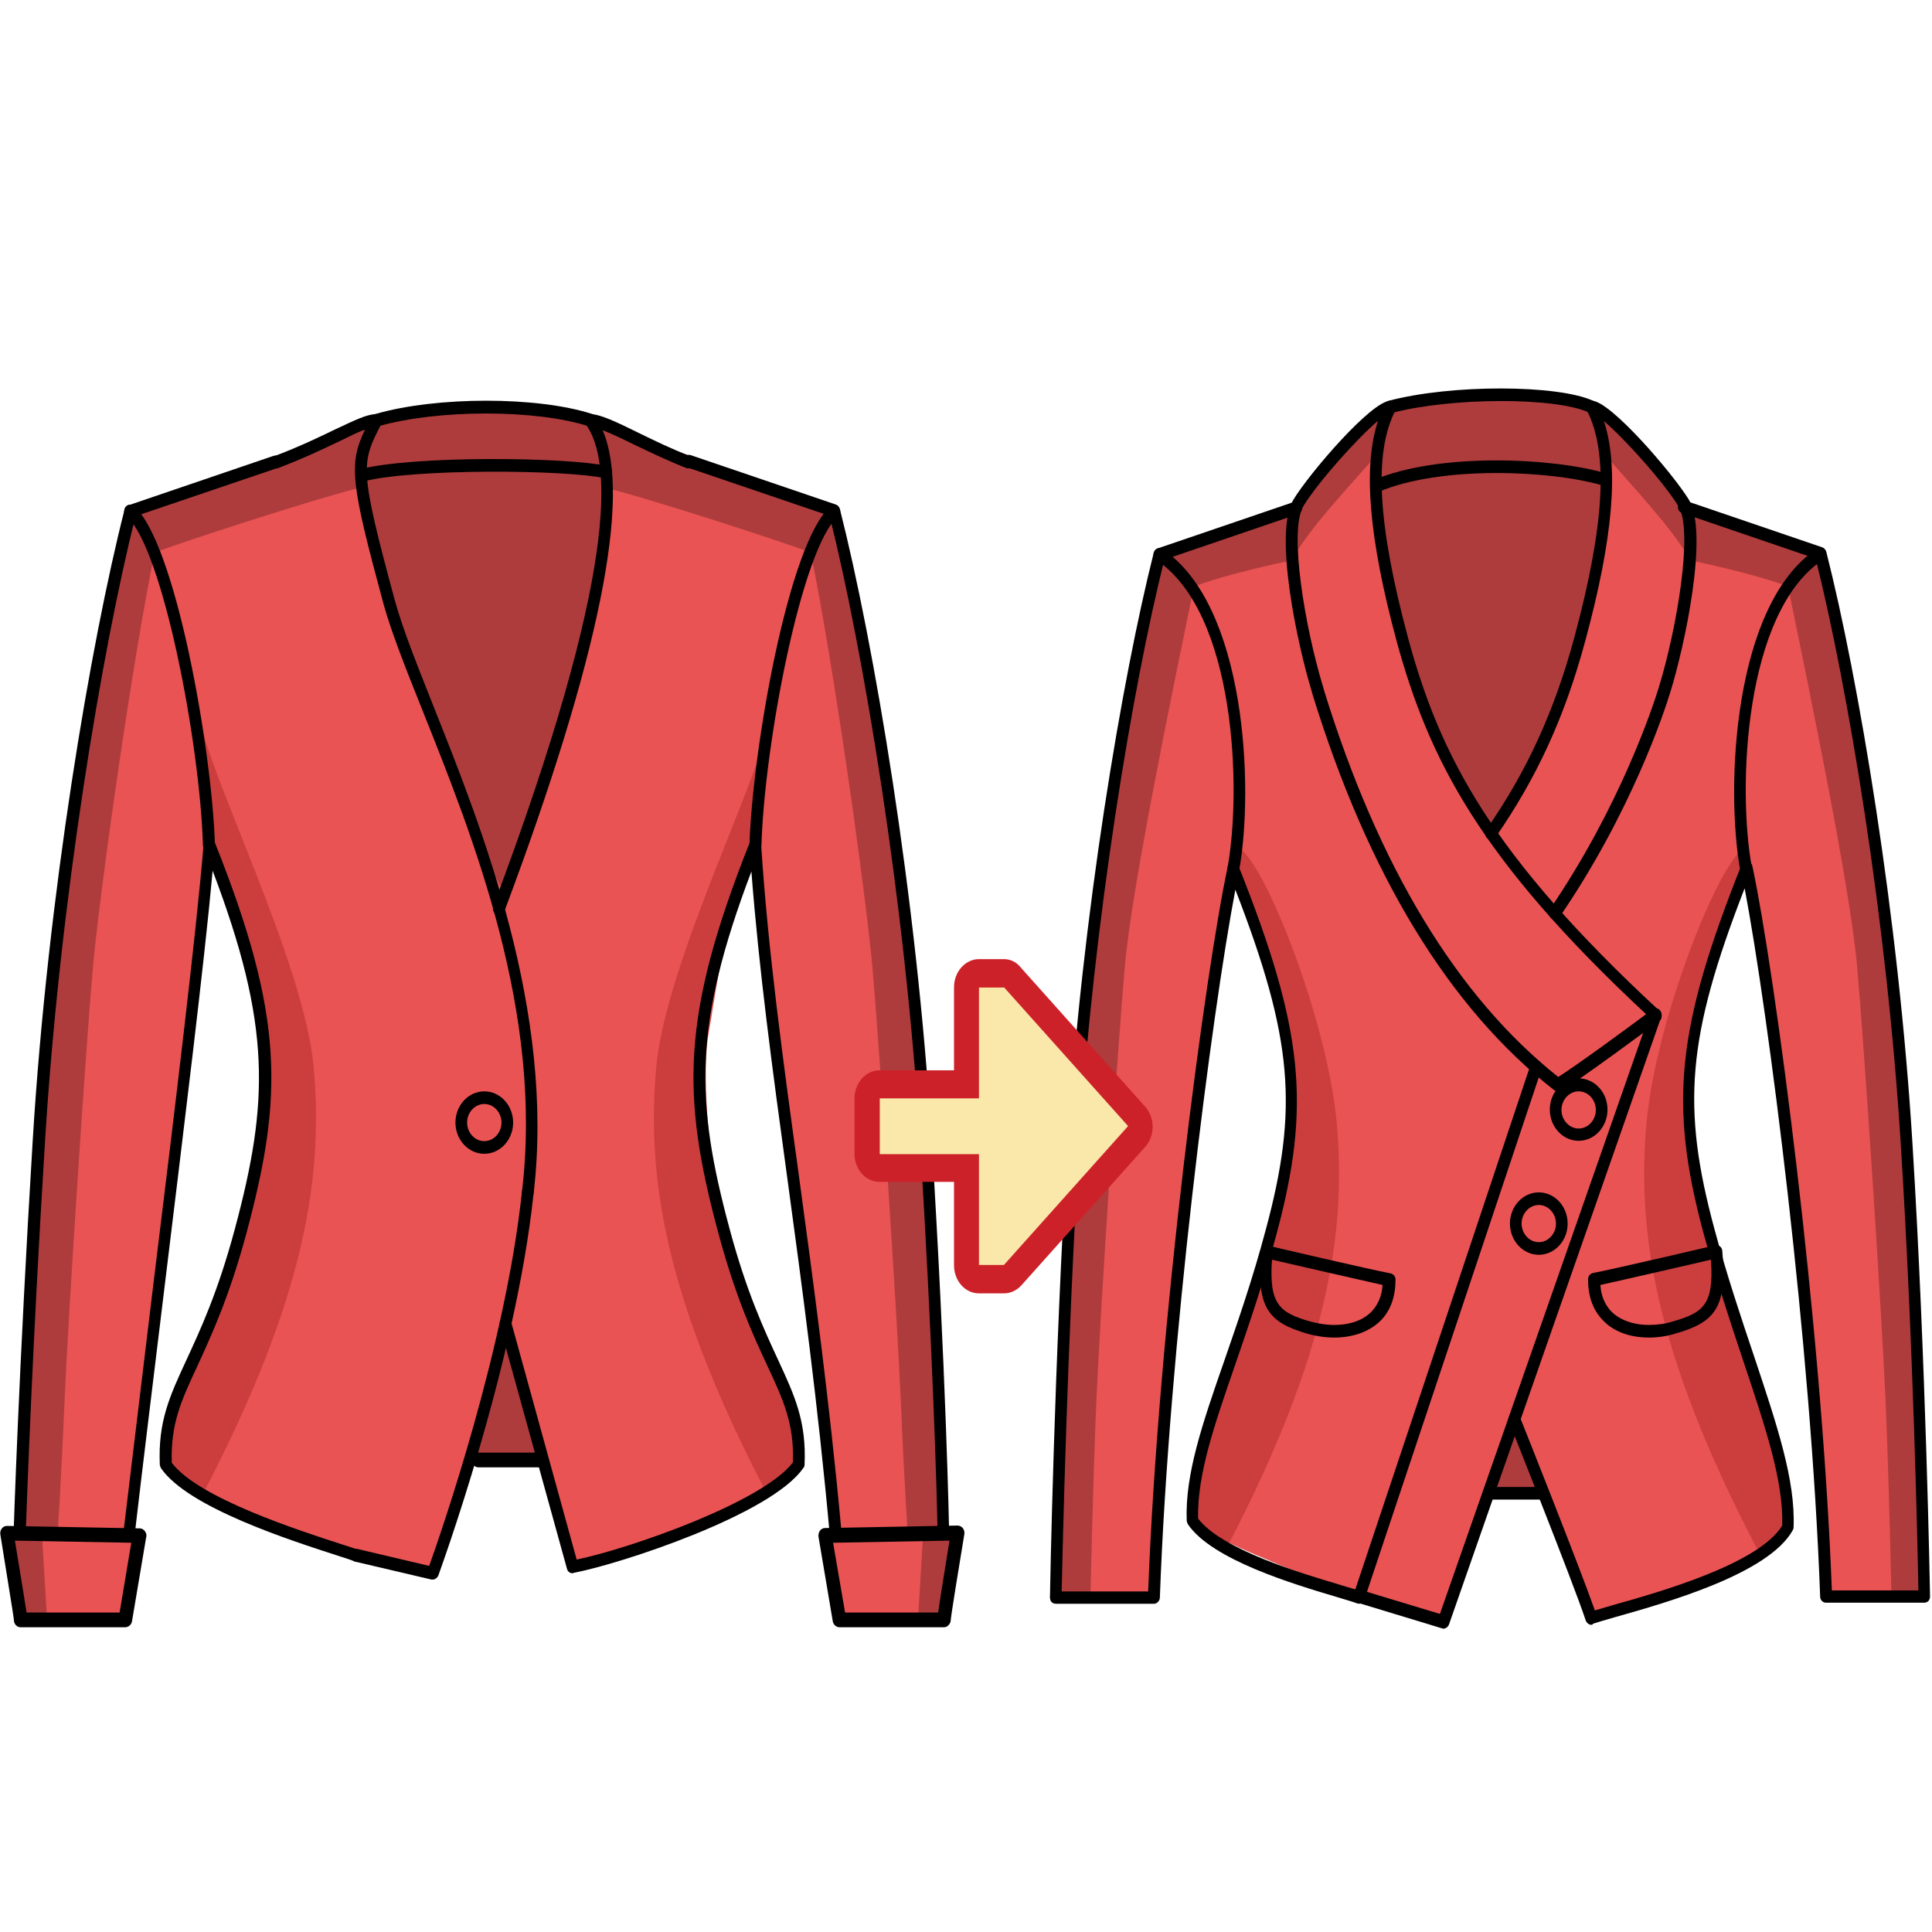 <?xml version="1.0" encoding="UTF-8"?>
<svg width="90px" height="90px" viewBox="0 0 90 90" version="1.1" xmlns="http://www.w3.org/2000/svg" xmlns:xlink="http://www.w3.org/1999/xlink">
    <!-- Generator: Sketch 51.2 (57519) - http://www.bohemiancoding.com/sketch -->
    <title>Slice 1</title>
    <desc>Created with Sketch.</desc>
    <defs></defs>
    <g id="Page-1" stroke="none" stroke-width="1" fill="none" fill-rule="evenodd">
        <g id="Перешить_Жакет" transform="translate(0, 18)" fill-rule="nonzero">
            <g id="Group" transform="translate(48.775, 0)">
                <polygon id="Shape" fill="#AF3C3C" points="23.3 51.563 20.356 51.465 21.775 47.74"></polygon>
                <path d="M40.651,53.817 L40.606,46.563 L40.319,39.963 L40.032,33.019 L38.96,24.001 C38.96,24.001 36.936,9.737 36.181,8.071 C35.441,7.826 32.164,6.503 29.688,5.653 C28.117,2.99 26.381,1.16 25.626,1.029 C23.919,0.735 22.107,0.376 22.107,0.376 C22.107,0.376 17.441,0.752 15.72,1.029 C14.95,1.16 12.79,3.3 11.356,5.653 C8.713,6.666 5.919,7.793 5.18,8.038 C4.198,10.228 3.337,17.09 3.337,17.09 L1.042,34.081 L0.468,53.589 L0.317,56.252 L4.968,56.383 C4.968,56.383 5.678,44.39 6.055,40.077 C6.433,35.764 8.26,26.059 8.532,23.053 C9.725,23.706 11.084,30.895 11.371,32.496 C11.673,34.097 10.691,38.002 9.876,41.205 C9.06,44.39 7.248,48.197 6.916,50.681 C6.584,53.164 6.826,53.213 10.978,54.961 C10.978,54.961 15.252,56.644 18.302,57.526 C18.8,57.641 20.975,50.288 21.745,48.066 C22.515,50.272 24.977,56.219 25.369,57.526 C28.419,56.644 30.367,55.745 30.367,55.745 C34.535,54.014 34.807,53.278 34.324,51.024 C33.795,48.573 32.285,44.913 31.47,41.727 C30.654,38.541 29.507,33.852 29.809,32.251 C30.111,30.65 31.455,23.347 32.633,22.71 C33.07,25.014 34.384,35.846 34.55,37.038 C34.852,39.244 36.272,56.383 36.272,56.383 L40.772,56.448 L40.651,53.817 Z" id="Shape" fill="#EA5353"></path>
                <path d="M24.765,35.143 C24.025,35.143 23.421,34.49 23.421,33.689 C23.421,32.888 24.025,32.235 24.765,32.235 C25.505,32.235 26.109,32.888 26.109,33.689 C26.109,34.49 25.505,35.143 24.765,35.143 Z M24.765,32.839 C24.327,32.839 23.965,33.232 23.965,33.705 C23.965,34.179 24.327,34.571 24.765,34.571 C25.203,34.571 25.565,34.179 25.565,33.705 C25.565,33.232 25.203,32.839 24.765,32.839 Z" id="Shape" fill="#000000"></path>
                <path d="M22.908,40.453 C22.168,40.453 21.564,39.799 21.564,38.999 C21.564,38.198 22.168,37.545 22.908,37.545 C23.648,37.545 24.252,38.198 24.252,38.999 C24.252,39.799 23.648,40.453 22.908,40.453 Z M22.908,38.133 C22.47,38.133 22.107,38.525 22.107,38.999 C22.107,39.473 22.47,39.865 22.908,39.865 C23.346,39.865 23.708,39.473 23.708,38.999 C23.708,38.525 23.346,38.133 22.908,38.133 Z" id="Shape" fill="#000000"></path>
                <path d="M29.975,8.104 C31.591,8.447 33.554,8.937 34.52,9.329 C35.577,14.492 37.404,23.298 37.737,27.023 C38.069,30.732 38.899,43.394 39.065,47.331 C39.232,51.269 39.337,56.415 39.337,56.415 L40.817,56.481 L40.681,42.675 L39.685,28.265 L38.174,17.139 L36.091,7.908 L29.99,5.865 C29.99,5.865 27.136,2.124 25.898,1.127 C25.399,0.735 26.154,3.186 26.003,3.186 C27.272,4.673 29.099,6.568 29.975,8.104 Z" id="Shape" fill="#AF3C3C"></path>
                <path d="M11.386,8.104 C9.77,8.447 7.807,8.937 6.841,9.329 C5.784,14.492 3.956,23.298 3.624,27.023 C3.292,30.748 2.461,43.394 2.295,47.331 C2.129,51.269 2.023,56.415 2.023,56.415 L0.544,56.481 L0.68,42.675 L1.676,28.265 L3.186,17.139 L5.27,7.908 L11.371,5.865 C11.371,5.865 14.225,2.124 15.463,1.127 C15.961,0.735 15.206,3.186 15.357,3.186 C14.074,4.673 12.247,6.568 11.386,8.104 Z" id="Shape" fill="#AF3C3C"></path>
                <path d="M20.084,19.916 C18.619,17.351 16.218,11.796 15.78,8.496 C15.025,3.692 15.523,0.882 16.611,0.67 C19.057,0.212 25.067,-0.31 25.867,1.814 C26.018,7.156 25.43,13.953 21.111,20.194 C20.688,20.798 20.326,20.341 20.084,19.916 Z" id="Shape" fill="#AF3C3C"></path>
                <path d="M23.799,32.839 C23.738,32.839 23.693,32.823 23.633,32.79 C18.755,28.984 14.965,22.775 12.367,14.345 L12.337,14.23 C11.673,12.074 10.54,6.829 11.477,5.277 C12.216,4.052 15.116,0.67 15.992,0.67 C16.082,0.67 16.173,0.719 16.233,0.817 C16.279,0.915 16.279,1.013 16.233,1.111 C15.206,3.088 15.403,6.454 16.822,11.731 C18.317,17.237 20.703,21.844 28.54,29.098 C28.601,29.163 28.646,29.245 28.631,29.343 C28.631,29.441 28.586,29.523 28.51,29.572 C28.359,29.686 24.72,32.382 23.919,32.839 C23.889,32.823 23.844,32.839 23.799,32.839 Z M15.418,1.601 C14.436,2.434 12.624,4.46 11.945,5.571 C11.25,6.715 12.02,11.257 12.866,14.018 L12.896,14.132 C15.433,22.367 19.102,28.428 23.814,32.17 C24.644,31.647 27.06,29.882 27.906,29.245 C20.174,22.04 17.789,17.384 16.279,11.845 C14.995,7.074 14.708,3.774 15.418,1.601 Z" id="Shape" fill="#000000"></path>
                <path d="M23.648,24.834 C23.587,24.834 23.527,24.817 23.482,24.768 C23.361,24.67 23.331,24.491 23.421,24.36 C26.698,19.557 28.223,14.917 28.495,14.034 C29.341,11.273 30.111,6.731 29.416,5.588 C28.737,4.477 26.924,2.451 25.943,1.617 C26.653,3.79 26.366,7.091 25.067,11.878 C24.116,15.39 22.832,18.201 20.899,20.994 C20.809,21.125 20.643,21.158 20.522,21.06 C20.401,20.962 20.371,20.782 20.461,20.651 C22.364,17.906 23.617,15.162 24.554,11.731 C25.973,6.47 26.169,3.088 25.143,1.111 C25.097,1.013 25.097,0.899 25.143,0.817 C25.188,0.719 25.279,0.67 25.384,0.67 C26.245,0.67 29.159,4.068 29.899,5.277 C30.836,6.829 29.703,12.09 29.039,14.23 C28.767,15.129 27.211,19.851 23.874,24.719 C23.814,24.801 23.723,24.834 23.648,24.834 Z" id="Shape" fill="#000000"></path>
                <path d="M8.879,21.468 C10.057,21.958 13.062,29.457 13.5,34.343 C13.923,39.244 13.213,44.832 8.351,54.144 C7.037,53.768 6.372,52.543 7.067,50.534 C7.762,48.54 9.574,42.773 9.74,42.152 C9.906,41.548 11.416,35.895 11.416,33.591 C11.401,29.752 9.544,24.572 8.819,22.743 C8.743,20.586 8.879,21.468 8.879,21.468 Z" id="Shape" fill="#CC3E3E"></path>
                <path d="M32.542,21.468 C31.364,21.958 28.359,29.457 27.921,34.343 C27.498,39.244 28.208,44.832 33.07,54.144 C34.384,53.768 35.049,52.543 34.354,50.534 C33.659,48.54 31.847,42.773 31.681,42.152 C31.515,41.548 30.005,35.895 30.005,33.591 C30.02,29.752 31.878,24.572 32.602,22.743 C32.678,20.586 32.542,21.468 32.542,21.468 Z" id="Shape" fill="#CC3E3E"></path>
                <path d="M18.468,57.869 C18.438,57.869 18.423,57.869 18.393,57.853 L14.466,56.66 C14.391,56.644 14.331,56.579 14.3,56.513 C14.27,56.448 14.255,56.35 14.285,56.268 L22.53,31.581 C22.576,31.434 22.742,31.353 22.878,31.402 C23.013,31.451 23.089,31.63 23.044,31.777 L14.904,56.154 L18.302,57.183 L28.102,29.163 C28.163,29.016 28.314,28.935 28.45,28.984 C28.586,29.049 28.661,29.212 28.616,29.359 L18.725,57.673 C18.68,57.788 18.574,57.869 18.468,57.869 Z" id="Shape" fill="#000000"></path>
                <path d="M4.983,56.709 L0.408,56.709 C0.332,56.709 0.257,56.677 0.211,56.628 C0.166,56.579 0.136,56.497 0.136,56.415 C0.136,56.301 0.332,45.436 0.951,35.388 C1.616,24.687 3.503,13.561 4.968,7.761 C4.998,7.663 5.059,7.581 5.149,7.548 L11.522,5.375 C11.673,5.326 11.824,5.408 11.869,5.571 C11.914,5.735 11.839,5.898 11.688,5.947 L5.466,8.071 C4.002,13.887 2.159,24.866 1.495,35.437 C0.936,44.537 0.725,54.308 0.68,56.137 L4.711,56.137 C5.18,43.737 7.369,27.285 8.411,22.399 C8.441,22.269 8.532,22.187 8.653,22.171 C8.773,22.154 8.879,22.236 8.924,22.35 C11.945,29.948 12.307,33.477 10.691,39.489 C10.072,41.776 9.378,43.786 8.773,45.55 C7.777,48.426 6.992,50.713 7.037,52.739 C8.139,54.193 11.839,55.288 13.651,55.827 C14.059,55.958 14.391,56.039 14.617,56.121 C14.768,56.17 14.844,56.334 14.799,56.497 C14.753,56.66 14.602,56.742 14.451,56.693 C14.24,56.611 13.923,56.53 13.515,56.399 C11.477,55.794 7.701,54.667 6.569,53.017 C6.539,52.968 6.523,52.919 6.508,52.854 C6.418,50.697 7.233,48.328 8.275,45.338 C8.879,43.59 9.574,41.597 10.178,39.326 C11.718,33.64 11.461,30.389 8.773,23.445 C7.671,29.245 5.678,44.734 5.255,56.448 C5.24,56.579 5.119,56.709 4.983,56.709 Z" id="Shape" fill="#000000"></path>
                <path d="M25.354,57.69 C25.248,57.69 25.143,57.608 25.097,57.494 C24.508,55.713 21.549,48.312 21.518,48.23 C21.458,48.083 21.518,47.903 21.654,47.838 C21.79,47.772 21.956,47.838 22.017,47.985 C22.138,48.279 24.765,54.879 25.52,57.02 C25.732,56.954 26.018,56.873 26.351,56.775 C28.57,56.154 33.161,54.847 34.248,53.066 C34.309,50.991 33.478,48.524 32.436,45.403 C31.847,43.639 31.183,41.646 30.579,39.44 C28.963,33.428 29.326,29.899 32.346,22.301 C32.391,22.187 32.512,22.105 32.617,22.122 C32.738,22.138 32.829,22.22 32.859,22.35 C33.901,27.235 36.091,43.688 36.559,56.088 L40.591,56.088 C40.56,54.259 40.349,44.488 39.775,35.388 C39.126,24.817 37.268,13.855 35.804,8.022 L29.582,5.898 C29.431,5.849 29.356,5.686 29.401,5.522 C29.446,5.359 29.597,5.277 29.748,5.326 L36.121,7.499 C36.211,7.532 36.272,7.614 36.302,7.712 C37.782,13.528 39.669,24.654 40.319,35.339 C40.938,45.387 41.134,56.268 41.134,56.366 C41.134,56.448 41.104,56.53 41.059,56.579 C41.013,56.628 40.938,56.66 40.862,56.66 L36.287,56.66 C36.136,56.66 36.015,56.53 36.015,56.383 C35.592,44.668 33.599,29.18 32.497,23.38 C29.809,30.307 29.552,33.558 31.092,39.26 C31.681,41.45 32.346,43.426 32.935,45.175 C34.007,48.393 34.867,50.942 34.777,53.148 C34.777,53.197 34.762,53.246 34.732,53.295 C33.599,55.304 28.963,56.628 26.471,57.33 C26.003,57.461 25.641,57.575 25.43,57.641 C25.414,57.69 25.384,57.69 25.354,57.69 Z" id="Shape" fill="#000000"></path>
                <path d="M25.369,1.242 C25.339,1.242 25.294,1.242 25.263,1.225 C23.708,0.49 18.8,0.506 16.052,1.242 C15.901,1.274 15.75,1.176 15.72,1.029 C15.69,0.866 15.78,0.703 15.916,0.67 C18.8,-0.098 23.814,-0.098 25.475,0.686 C25.611,0.752 25.671,0.931 25.611,1.078 C25.581,1.176 25.49,1.242 25.369,1.242 Z" id="Shape" fill="#000000"></path>
                <path d="M15.327,4.95 C15.221,4.95 15.116,4.885 15.07,4.754 C15.01,4.607 15.086,4.428 15.221,4.362 C18.242,3.072 23.557,3.317 26.049,4.052 C26.2,4.101 26.275,4.264 26.245,4.411 C26.2,4.575 26.049,4.656 25.913,4.624 C23.497,3.905 18.347,3.676 15.433,4.918 C15.403,4.95 15.357,4.95 15.327,4.95 Z" id="Shape" fill="#000000"></path>
                <path d="M28.042,44.309 C27.121,44.309 26.351,44.015 25.852,43.459 C25.414,42.985 25.203,42.365 25.203,41.597 C25.203,41.45 25.294,41.335 25.43,41.303 C26.381,41.123 31.062,40.028 31.122,40.012 C31.198,39.995 31.273,40.012 31.349,40.061 C31.409,40.11 31.455,40.192 31.455,40.273 C31.696,42.92 31.107,43.59 29.31,44.113 C28.903,44.243 28.465,44.309 28.042,44.309 Z M25.777,41.858 C25.807,42.348 25.973,42.74 26.245,43.051 C26.638,43.475 27.287,43.721 28.042,43.721 C28.404,43.721 28.797,43.672 29.159,43.557 C30.564,43.149 31.077,42.789 30.926,40.682 C29.945,40.91 26.894,41.613 25.777,41.858 Z" id="Shape" fill="#000000"></path>
                <path d="M13.379,44.309 C13.379,44.309 13.379,44.309 13.379,44.309 C12.956,44.309 12.534,44.243 12.126,44.129 C10.329,43.606 9.725,42.936 9.982,40.29 C9.997,40.208 10.027,40.126 10.087,40.077 C10.148,40.028 10.223,40.012 10.314,40.028 C10.359,40.045 15.04,41.139 16.007,41.319 C16.143,41.352 16.233,41.466 16.233,41.613 C16.233,42.381 16.022,43.002 15.584,43.475 C15.07,44.015 14.285,44.309 13.379,44.309 Z M10.48,40.682 C10.329,42.789 10.857,43.149 12.247,43.557 C12.609,43.655 13.002,43.721 13.364,43.721 C14.134,43.721 14.768,43.492 15.161,43.051 C15.433,42.74 15.599,42.348 15.629,41.858 C14.527,41.613 11.477,40.91 10.48,40.682 Z" id="Shape" fill="#000000"></path>
                <path d="M23.089,51.857 L20.567,51.857 C20.416,51.857 20.295,51.726 20.295,51.563 C20.295,51.399 20.416,51.269 20.567,51.269 L23.089,51.269 C23.24,51.269 23.361,51.399 23.361,51.563 C23.361,51.726 23.24,51.857 23.089,51.857 Z" id="Shape" fill="#000000"></path>
                <path d="M8.683,22.743 C8.668,22.743 8.653,22.743 8.622,22.743 C8.471,22.71 8.381,22.563 8.411,22.399 C9.076,18.74 8.773,10.522 5.089,8.087 C4.953,8.006 4.923,7.826 4.998,7.679 C5.074,7.532 5.24,7.499 5.376,7.581 C9.287,10.179 9.634,18.723 8.955,22.514 C8.924,22.645 8.804,22.743 8.683,22.743 Z" id="Shape" fill="#000000"></path>
                <path d="M32.557,22.743 C32.421,22.743 32.315,22.645 32.285,22.497 C31.606,18.707 31.953,10.146 35.864,7.565 C36,7.483 36.166,7.515 36.242,7.663 C36.317,7.81 36.287,7.989 36.151,8.071 C32.466,10.505 32.164,18.74 32.829,22.383 C32.859,22.546 32.753,22.694 32.617,22.726 C32.602,22.743 32.587,22.743 32.557,22.743 Z" id="Shape" fill="#000000"></path>
            </g>
            <path d="M44.003,50.648 L43.671,43.296 L43.248,35.797 L42.72,29.049 L41.874,21.877 L40.787,14.802 L39.443,7.924 C39.443,7.924 39.337,5.963 38.023,5.522 C36.71,5.081 28.586,1.715 26.864,1.421 C25.158,1.127 22.53,0.98 22.515,0.98 C22.515,0.98 19.888,1.144 18.166,1.421 C16.445,1.715 8.336,5.065 7.007,5.522 C5.693,5.963 5.587,7.924 5.587,7.924 L4.243,14.802 L3.156,21.877 L2.31,29.049 L1.782,35.797 L1.359,43.296 L1.027,50.648 L0.876,53.311 L6.01,53.425 C6.01,53.425 7.52,41.858 7.883,37.561 C8.26,33.248 9.438,24.605 9.71,21.615 C10.903,22.269 11.703,28.526 11.99,30.127 C12.292,31.728 12.081,35.895 11.265,39.081 C10.45,42.266 8.094,46.4 7.762,48.9 C7.43,51.383 8.411,51.334 12.579,53.082 C12.579,53.082 16.867,54.34 19.918,55.239 C20.416,55.353 23.059,47.495 23.829,45.289 C24.599,47.495 26.245,53.703 26.653,55.01 C29.703,54.128 32.225,53.246 32.225,53.246 C36.393,51.514 37.721,51.171 37.238,48.916 C36.71,46.465 34.55,42.299 33.735,39.097 C32.919,35.911 32.708,31.728 33.01,30.144 C33.312,28.543 34.112,22.285 35.29,21.632 C35.728,23.935 36.242,33.33 36.408,34.522 C36.71,36.728 39.005,53.442 39.005,53.442 L44.139,53.327 L44.003,50.648 Z" id="Shape" fill="#EA5353"></path>
            <polygon id="Shape" fill="#EA5353" points="6.025 53.425 0.423 53.425 1.223 57.461 5.648 57.314 6.629 53.605"></polygon>
            <path d="M16.867,4.705 C15.252,5.048 8.154,7.352 7.203,7.744 C6.146,12.907 4.681,23.298 4.334,27.007 C4.002,30.715 3.171,43.377 3.005,47.315 C2.839,51.252 2.673,53.638 2.673,53.638 L1.963,53.638 L2.19,57.412 L0.921,57.216 L0.302,53.638 L1.012,53.115 L1.374,42.659 L2.371,28.248 L3.881,17.122 L5.814,6.846 L6.523,5.637 L9.211,4.722 L11.839,3.823 C11.839,3.823 16.701,1.601 17.275,1.617 C16.883,3.856 16.822,4.215 16.867,4.705 Z" id="Shape" fill="#AF3C3C"></path>
            <polygon id="Shape" fill="#EA5353" points="44.154 53.654 38.552 53.654 39.352 57.706 43.792 57.559 44.773 53.834"></polygon>
            <path d="M18.408,10.963 C17.336,7.908 16.279,4.493 17.245,1.585 C21.216,0.441 26.577,1.389 27.695,1.634 C28.117,3.611 28.827,5.865 27.921,8.79 C27.015,11.714 25.46,20.21 23.542,23.543 C22.983,23.38 19.419,13.871 18.408,10.963 Z" id="Shape" fill="#AF3C3C"></path>
            <path d="M28.102,4.705 C29.718,5.048 36.815,7.352 37.767,7.744 C38.824,12.907 40.289,23.298 40.636,27.007 C40.968,30.715 41.799,43.377 41.965,47.315 C42.131,51.252 42.297,53.638 42.297,53.638 L42.992,53.638 L42.765,57.412 L44.034,57.216 L44.653,53.638 L43.943,53.115 L43.581,42.659 L42.584,28.248 L41.074,17.122 L39.141,6.846 L38.431,5.637 L35.743,4.722 L33.116,3.823 C33.116,3.823 28.253,1.601 27.68,1.617 C28.087,3.856 28.148,4.215 28.102,4.705 Z" id="Shape" fill="#AF3C3C"></path>
            <path d="M35.909,15.309 C35.517,18.005 30.987,26.86 30.564,31.761 C30.141,36.663 30.851,42.25 35.713,51.563 C37.027,51.187 37.691,49.962 36.997,47.952 C36.302,45.959 34.128,40.731 33.961,40.126 C33.795,39.522 32.361,33.297 32.648,31.026 C32.935,28.755 34.686,22.448 35.411,20.602 C35.471,18.429 35.909,15.309 35.909,15.309 Z" id="Shape" fill="#CC3E3E"></path>
            <path d="M9.272,15.309 C9.664,18.005 14.195,26.86 14.617,31.761 C15.04,36.663 14.331,42.25 9.468,51.563 C8.154,51.187 7.49,49.962 8.185,47.952 C8.879,45.943 11.054,40.731 11.22,40.126 C11.386,39.522 12.82,33.297 12.534,31.026 C12.262,28.755 10.495,22.448 9.77,20.602 C9.71,18.429 9.272,15.309 9.272,15.309 Z" id="Shape" fill="#CC3E3E"></path>
            <polygon id="Shape" fill="#AF3C3C" points="25.097 49.423 24.765 50.011 22.289 50.011 22.213 49.423 23.542 44.227"></polygon>
            <g id="Group" transform="translate(0, 0.654)" fill="#000000">
                <path d="M24.584,37.202 C24.569,37.202 24.554,37.202 24.554,37.202 C24.403,37.185 24.297,37.038 24.312,36.875 C25.324,28.559 22.062,20.39 19.676,14.426 C18.891,12.466 18.227,10.783 17.864,9.476 C16.339,3.839 16.233,2.974 17.003,1.356 C16.686,1.47 16.294,1.666 15.826,1.895 C15.07,2.255 14.149,2.696 12.956,3.153 C12.805,3.202 12.654,3.121 12.609,2.974 C12.564,2.826 12.639,2.647 12.775,2.598 C13.938,2.157 14.859,1.715 15.599,1.356 C16.505,0.931 17.094,0.637 17.532,0.637 C17.622,0.637 17.713,0.686 17.773,0.784 C17.819,0.882 17.819,0.98 17.773,1.078 C16.822,2.925 16.716,3.121 18.393,9.313 C18.74,10.587 19.404,12.254 20.174,14.198 C22.44,19.883 25.867,28.461 24.856,36.957 C24.841,37.087 24.72,37.202 24.584,37.202 Z" id="Shape"></path>
                <path d="M23.24,23.968 C23.21,23.968 23.164,23.968 23.134,23.952 C22.998,23.886 22.923,23.723 22.983,23.559 L22.998,23.51 C28.797,8.055 28.525,2.794 27.287,1.111 C27.227,1.029 27.211,0.899 27.257,0.801 C27.302,0.703 27.393,0.637 27.498,0.637 C27.951,0.637 28.706,0.997 29.733,1.503 C30.473,1.863 31.304,2.271 32.164,2.598 C32.3,2.647 32.376,2.826 32.331,2.974 C32.285,3.121 32.119,3.202 31.983,3.153 C31.107,2.81 30.262,2.402 29.507,2.042 C28.978,1.781 28.465,1.536 28.072,1.389 C29.431,4.509 27.906,12.025 23.512,23.755 L23.497,23.805 C23.451,23.903 23.361,23.968 23.24,23.968 Z" id="Shape"></path>
                <path d="M20.159,54.928 C20.144,54.928 20.114,54.928 20.099,54.928 L16.55,54.095 C16.399,54.063 16.309,53.899 16.339,53.736 C16.369,53.572 16.52,53.474 16.671,53.507 L19.993,54.291 C20.537,52.772 23.542,44.129 24.312,36.875 C24.327,36.712 24.463,36.597 24.614,36.614 C24.765,36.63 24.871,36.777 24.856,36.94 C24.01,44.962 20.446,54.651 20.416,54.749 C20.371,54.847 20.265,54.928 20.159,54.928 Z" id="Shape"></path>
                <path d="M16.611,54.095 C16.581,54.095 16.55,54.095 16.52,54.079 C16.354,54.014 16.097,53.932 15.795,53.834 C13.515,53.099 8.773,51.579 7.505,49.749 C7.475,49.7 7.46,49.651 7.445,49.586 C7.354,47.56 7.913,46.367 8.683,44.701 C9.332,43.296 10.148,41.548 10.933,38.623 C12.534,32.676 12.639,29.114 9.906,21.909 C9.513,26.239 8.592,33.673 7.641,41.499 C7.188,45.256 6.705,49.128 6.267,52.903 C6.252,53.05 6.131,53.164 5.995,53.164 C5.995,53.164 5.995,53.164 5.995,53.164 L0.906,53.082 C0.831,53.082 0.755,53.05 0.71,52.984 C0.664,52.919 0.634,52.854 0.634,52.772 C0.634,52.69 0.876,45.126 1.525,34.457 C2.22,23.086 4.228,11.257 5.799,5.097 C5.829,4.999 5.889,4.918 5.98,4.885 L12.745,2.581 C12.896,2.532 13.047,2.614 13.092,2.777 C13.138,2.941 13.062,3.104 12.911,3.153 L6.312,5.392 C4.757,11.584 2.794,23.249 2.099,34.49 C1.51,43.966 1.268,50.975 1.208,52.494 L5.768,52.576 C6.206,48.9 6.674,45.109 7.112,41.433 C8.169,32.839 9.151,24.736 9.483,20.684 C9.498,20.553 9.589,20.439 9.71,20.423 C9.831,20.406 9.951,20.472 10.012,20.602 C13.243,28.706 13.198,32.415 11.477,38.803 C10.676,41.776 9.846,43.557 9.196,44.979 C8.441,46.596 7.943,47.674 8.003,49.488 C9.242,51.138 13.938,52.641 15.946,53.295 C16.263,53.393 16.505,53.474 16.686,53.54 C16.837,53.589 16.913,53.752 16.867,53.915 C16.837,54.014 16.732,54.095 16.611,54.095 Z" id="Shape"></path>
                <path d="M26.668,54.634 C26.547,54.634 26.441,54.553 26.411,54.422 L23.285,43.116 C23.24,42.953 23.331,42.789 23.466,42.74 C23.617,42.691 23.768,42.789 23.814,42.936 L26.864,53.997 C29.431,53.458 35.547,51.301 36.936,49.472 C36.997,47.658 36.498,46.58 35.743,44.962 C35.079,43.541 34.263,41.76 33.463,38.786 C31.742,32.398 31.711,28.69 34.928,20.586 C34.973,20.455 35.109,20.39 35.23,20.406 C35.351,20.423 35.456,20.537 35.456,20.684 C35.773,25.585 36.468,30.683 37.208,36.058 C37.903,41.188 38.628,46.498 39.186,52.559 L43.671,52.478 C43.641,50.975 43.445,43.949 42.856,34.473 C42.161,23.233 40.198,11.567 38.643,5.375 L32.013,3.121 C31.862,3.072 31.787,2.908 31.832,2.745 C31.878,2.581 32.029,2.5 32.18,2.549 L38.945,4.852 C39.035,4.885 39.096,4.967 39.126,5.065 C40.696,11.241 42.705,23.053 43.399,34.424 C44.064,45.109 44.215,52.674 44.215,52.755 C44.215,52.837 44.185,52.919 44.139,52.968 C44.094,53.017 44.018,53.05 43.943,53.066 L38.93,53.148 C38.779,53.148 38.673,53.033 38.658,52.886 C38.099,46.727 37.374,41.352 36.664,36.14 C35.985,31.189 35.351,26.484 35.003,21.942 C32.285,29.114 32.391,32.676 33.992,38.607 C34.777,41.531 35.592,43.279 36.242,44.685 C37.012,46.351 37.57,47.544 37.48,49.57 C37.48,49.635 37.465,49.684 37.419,49.733 C35.924,51.906 28.872,54.21 26.713,54.618 C26.698,54.634 26.683,54.634 26.668,54.634 Z" id="Shape"></path>
                <path d="M35.185,21.011 C35.185,21.011 35.185,21.011 35.185,21.011 C35.018,21.011 34.898,20.864 34.913,20.7 C35.049,16.305 36.725,6.633 38.688,4.934 C38.809,4.836 38.975,4.852 39.081,4.983 C39.171,5.114 39.156,5.294 39.035,5.408 C37.344,6.878 35.607,16.011 35.471,20.733 C35.456,20.88 35.336,21.011 35.185,21.011 Z" id="Shape"></path>
                <path d="M9.725,21.011 C9.574,21.011 9.453,20.88 9.453,20.717 C9.317,15.995 7.581,6.862 5.889,5.392 C5.768,5.294 5.753,5.097 5.844,4.967 C5.935,4.836 6.116,4.82 6.237,4.918 C8.185,6.617 9.876,16.289 10.012,20.684 C10.012,20.864 9.891,21.011 9.725,21.011 C9.74,21.011 9.74,21.011 9.725,21.011 Z" id="Shape"></path>
                <path d="M27.513,1.225 C27.483,1.225 27.453,1.225 27.438,1.209 C24.977,0.408 20.386,0.408 17.607,1.209 C17.456,1.258 17.305,1.16 17.275,0.997 C17.23,0.833 17.32,0.67 17.471,0.637 C20.326,-0.196 25.052,-0.196 27.604,0.637 C27.755,0.686 27.831,0.85 27.785,1.013 C27.74,1.127 27.619,1.225 27.513,1.225 Z" id="Shape"></path>
                <path d="M25.188,49.7 L22.289,49.7 C22.107,49.7 21.971,49.553 21.971,49.357 C21.971,49.161 22.107,49.014 22.289,49.014 L25.188,49.014 C25.369,49.014 25.505,49.161 25.505,49.357 C25.505,49.553 25.354,49.7 25.188,49.7 Z" id="Shape"></path>
                <path d="M5.829,57.15 L0.966,57.15 C0.876,57.15 0.8,57.118 0.74,57.052 C0.68,56.987 0.649,56.905 0.649,56.824 C0.634,56.611 0.242,54.275 0.015,52.821 C3.47465112e-15,52.723 0.03,52.608 0.091,52.543 C0.151,52.461 0.242,52.429 0.332,52.429 L6.508,52.543 C6.599,52.543 6.69,52.592 6.75,52.674 C6.81,52.755 6.841,52.854 6.81,52.952 L6.146,56.889 C6.116,57.036 5.98,57.15 5.829,57.15 Z M1.238,56.464 L5.572,56.464 L6.116,53.213 L0.695,53.115 C1.027,55.157 1.178,56.056 1.238,56.464 Z" id="Shape"></path>
                <path d="M43.973,57.15 L39.111,57.15 C38.96,57.15 38.824,57.036 38.794,56.873 L38.129,52.935 C38.114,52.837 38.144,52.739 38.19,52.657 C38.25,52.576 38.341,52.527 38.431,52.527 L44.607,52.412 C44.698,52.412 44.789,52.461 44.849,52.527 C44.909,52.608 44.94,52.706 44.924,52.805 C44.683,54.242 44.305,56.595 44.29,56.807 C44.29,56.889 44.26,56.971 44.2,57.036 C44.139,57.118 44.049,57.15 43.973,57.15 Z M39.367,56.464 L43.701,56.464 C43.762,56.056 43.898,55.157 44.23,53.115 L38.809,53.213 L39.367,56.464 Z" id="Shape"></path>
            </g>
            <path d="M16.867,4.444 C16.747,4.444 16.626,4.346 16.596,4.215 C16.565,4.052 16.656,3.888 16.792,3.856 C19.223,3.219 26.366,3.284 28.299,3.709 C28.45,3.741 28.54,3.905 28.51,4.052 C28.48,4.215 28.329,4.313 28.193,4.281 C26.351,3.872 19.238,3.823 16.928,4.428 C16.913,4.444 16.883,4.444 16.867,4.444 Z" id="Shape" fill="#000000"></path>
            <path d="M22.56,35.748 C21.82,35.748 21.216,35.094 21.216,34.294 C21.216,33.493 21.82,32.839 22.56,32.839 C23.3,32.839 23.904,33.493 23.904,34.294 C23.904,35.094 23.3,35.748 22.56,35.748 Z M22.56,33.428 C22.122,33.428 21.76,33.82 21.76,34.294 C21.76,34.767 22.122,35.159 22.56,35.159 C22.998,35.159 23.361,34.767 23.361,34.294 C23.361,33.82 22.998,33.428 22.56,33.428 Z" id="Shape" fill="#000000"></path>
            <g id="Group" transform="translate(39.715, 26.631)">
                <path d="M5.904,14.884 C5.587,14.884 5.346,14.59 5.346,14.247 L5.346,9.721 L1.284,9.721 C0.966,9.721 0.725,9.427 0.725,9.084 L0.725,6.503 C0.725,6.159 0.997,5.865 1.284,5.865 L5.315,5.865 L5.315,1.34 C5.315,0.997 5.587,0.703 5.874,0.703 L7.037,0.703 C7.188,0.703 7.339,0.784 7.46,0.882 L13.243,7.352 C13.47,7.597 13.47,8.022 13.243,8.251 L7.46,14.721 C7.354,14.851 7.218,14.9 7.037,14.9 L5.904,14.9 L5.904,14.884 Z" id="Shape" fill="#FAE7AA"></path>
                <path d="M7.052,1.356 L12.836,7.826 L7.052,14.296 L5.889,14.296 L5.889,9.133 L1.268,9.133 L1.268,6.535 L5.889,6.535 L5.889,1.372 L7.052,1.372 L7.052,1.356 Z M7.052,0.049 L5.889,0.049 C5.255,0.049 4.727,0.637 4.727,1.356 L4.727,5.228 L1.253,5.228 C0.619,5.228 0.091,5.816 0.091,6.535 L0.091,9.117 C0.091,9.835 0.604,10.424 1.253,10.424 L4.727,10.424 L4.727,14.312 C4.727,15.031 5.24,15.619 5.889,15.619 L7.052,15.619 C7.354,15.619 7.641,15.488 7.867,15.243 L13.651,8.774 C14.089,8.267 14.089,7.45 13.651,6.944 L7.867,0.474 C7.641,0.18 7.354,0.049 7.052,0.049 Z" id="Shape" fill="#CC2128"></path>
            </g>
        </g>
    </g>
</svg>